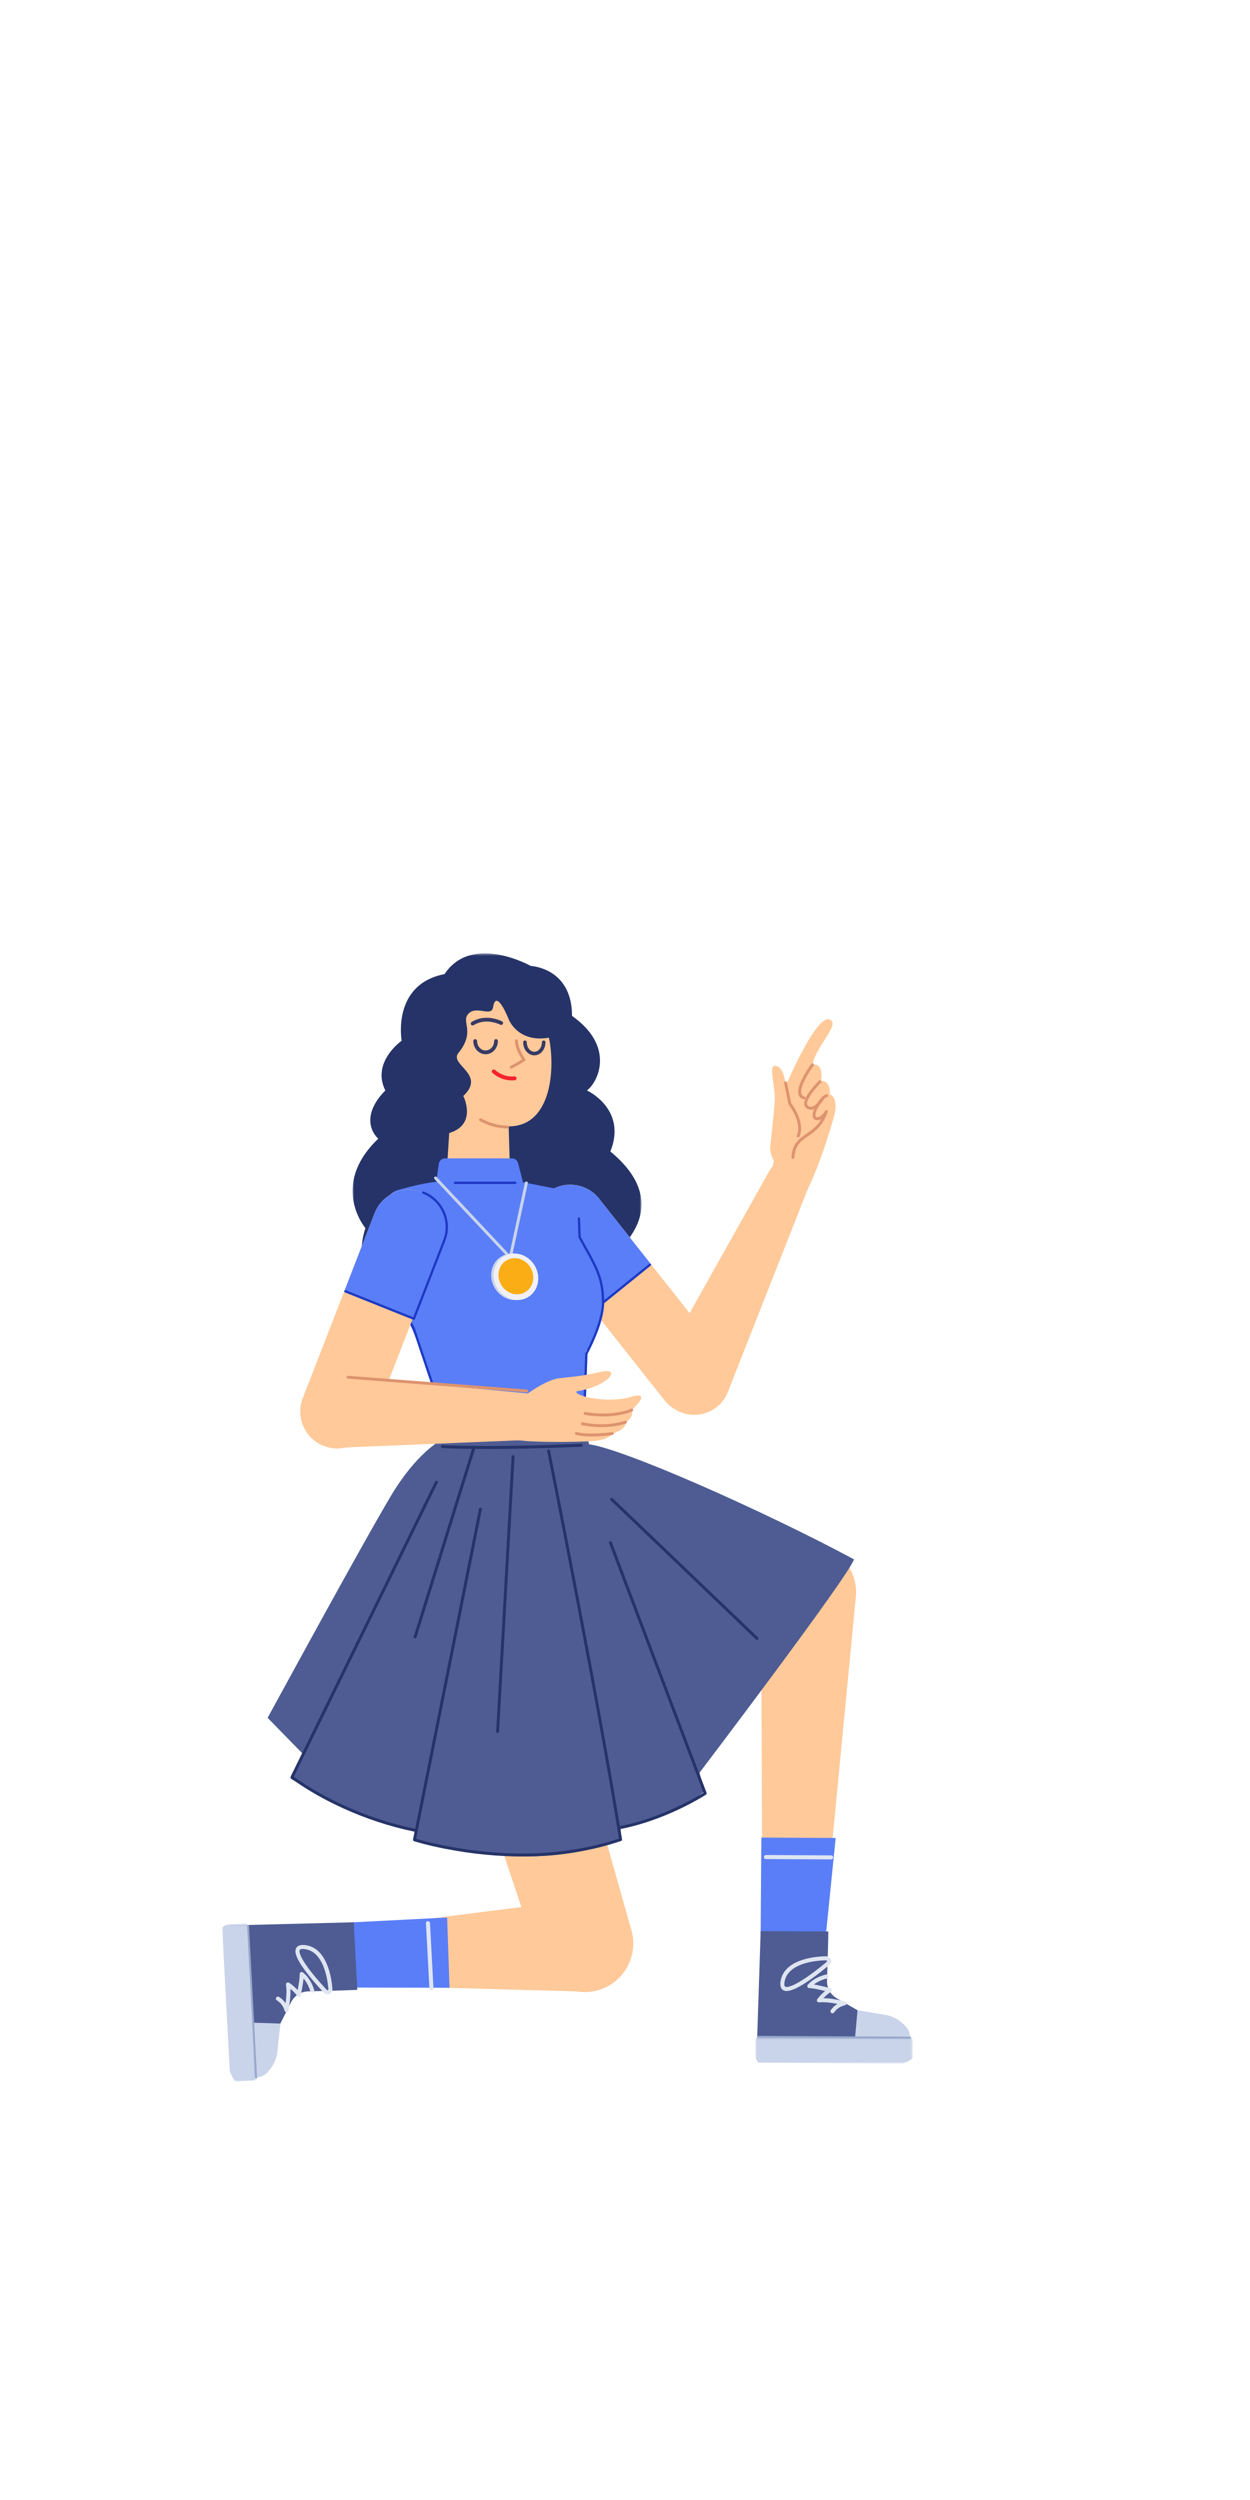 <?xml version="1.0" encoding="UTF-8"?>
<svg width="512px" height="1024px" viewBox="0 0 512 1024" version="1.1" xmlns="http://www.w3.org/2000/svg" xmlns:xlink="http://www.w3.org/1999/xlink">
    <!-- Generator: Sketch 61.2 (89653) - https://sketch.com -->
    <title>2.人物组件/7.设计师/跪姿/介绍</title>
    <desc>Created with Sketch.</desc>
    <defs>
        <polygon id="path-1" points="0.909 1.47 119.256 1.47 119.256 158.757 0.909 158.757"></polygon>
        <polygon id="path-3" points="0.933 1.259 65.367 1.259 65.367 12.209 0.933 12.209"></polygon>
        <polygon id="path-5" points="0 1.319 13.897 1.319 13.897 66 0 66"></polygon>
    </defs>
    <g id="2.人物组件/7.设计师/跪姿/介绍" stroke="none" stroke-width="1" fill="none" fill-rule="evenodd">
        <g id="分组" transform="translate(143.5, 389.03)">
            <mask id="mask-2" fill="white">
                <use xlink:href="#path-1"></use>
            </mask>
            <g id="Clip-2"></g>
            <path d="M104.766,127.121 C104.766,127.121 136.172,107.055 106.51,82.629 C113.49,65.181 96.915,57.621 96.915,57.621 C101.567,54.131 108.546,39.591 90.807,27.087 C90.807,7.313 73.936,6.635 73.936,6.635 C73.936,6.635 49.769,-6.958 38.592,9.959 C16.842,14.187 21.017,37.265 21.017,37.265 C21.017,37.265 8.512,45.989 14.328,57.621 C7.35,64.599 6.186,72.161 11.421,77.394 C-8.645,96.587 6.186,114.035 6.186,114.035 C6.186,114.035 -5.032,143.43 32.916,143.43 C39.023,166.112 77.407,161.75 78.281,142.557 C100.962,153.899 104.766,127.121 104.766,127.121" id="Fill-1" fill="#253368" mask="url(#mask-2)"></path>
        </g>
        <path d="M224.82,425.033 C212.277,427.235 208.462,417.743 208.462,417.743 C208.462,417.743 203.289,404.375 201.963,412.582 C201.258,416.943 194.514,411.156 191.413,415.805 C189.327,418.935 194.544,422.967 187.764,431.31 C183.837,436.144 199.33,440 189.771,448.909 C189.771,448.909 195.673,460.551 184,464.098 L183.18,477.043 C182.71,484.445 188.595,490.704 196.012,490.693 C203.244,490.682 209.038,484.703 208.825,477.474 L208.35,461.37 C226.474,461.37 227.359,436.459 224.82,425.033" id="Fill-3" fill="#FFC999"></path>
        <path d="M201.695,438.294 C202.009,437.979 202.519,437.979 202.833,438.294 L202.929,438.384 C203.011,438.458 203.13,438.558 203.283,438.68 C203.676,438.99 204.138,439.302 204.663,439.595 C206.443,440.584 208.475,441.097 210.711,440.88 C211.153,440.837 211.547,441.161 211.589,441.603 C211.632,442.046 211.308,442.439 210.866,442.482 C208.279,442.733 205.929,442.14 203.881,441.001 C202.842,440.423 202.103,439.84 201.695,439.432 C201.381,439.117 201.381,438.608 201.695,438.294 Z" id="Stroke-5" fill="#F5222D" fill-rule="nonzero"></path>
        <path d="M211.588,425.768 C211.881,425.788 212.109,426.02 212.135,426.303 L212.136,426.408 C212.121,426.838 212.205,427.556 212.487,428.53 C212.94,430.096 213.786,431.855 215.124,433.773 C215.318,434.05 215.24,434.433 214.954,434.613 C213.527,435.508 212.3,436.234 211.268,436.808 L210.53,437.21 L209.807,437.582 C209.733,437.618 209.678,437.644 209.643,437.661 C209.346,437.798 208.995,437.668 208.858,437.371 C208.721,437.075 208.85,436.723 209.147,436.586 L209.446,436.439 L209.786,436.264 C209.969,436.168 210.173,436.059 210.397,435.937 L211.004,435.599 C211.636,435.243 212.337,434.831 213.111,434.361 L213.804,433.934 L213.616,433.649 C212.594,432.062 211.889,430.573 211.453,429.199 L211.35,428.858 C211.059,427.853 210.952,427.061 210.951,426.51 L210.956,426.316 C210.979,425.99 211.262,425.745 211.588,425.768 Z" id="Stroke-7" fill="#DD936F" fill-rule="nonzero"></path>
        <path d="M196.275,458.368 C196.431,458.081 196.79,457.975 197.077,458.131 C200.591,460.043 204.234,461.004 207.892,461.054 C208.219,461.059 208.48,461.327 208.476,461.654 C208.471,461.981 208.203,462.242 207.876,462.238 C204.025,462.185 200.193,461.174 196.511,459.17 C196.224,459.014 196.118,458.655 196.275,458.368 Z" id="Stroke-9" fill="#DD936F" fill-rule="nonzero"></path>
        <path d="M203.167,425.635 C203.595,425.635 203.941,425.982 203.941,426.409 C203.941,429.383 201.702,431.82 198.906,431.82 C196.108,431.82 193.869,429.384 193.869,426.409 C193.869,425.982 194.215,425.635 194.643,425.635 C195.07,425.635 195.417,425.982 195.417,426.409 C195.417,428.556 196.994,430.272 198.906,430.272 C200.816,430.272 202.393,428.556 202.393,426.409 C202.393,425.982 202.74,425.635 203.167,425.635 Z" id="Stroke-11" fill="#373A65" fill-rule="nonzero"></path>
        <path d="M222.699,426.167 C223.104,426.167 223.433,426.496 223.433,426.901 C223.433,429.84 221.421,432.272 218.863,432.272 C216.305,432.272 214.293,429.84 214.293,426.901 C214.293,426.496 214.622,426.167 215.028,426.167 C215.433,426.167 215.762,426.496 215.762,426.901 C215.762,429.084 217.184,430.804 218.863,430.804 C220.542,430.804 221.964,429.084 221.964,426.901 C221.964,426.496 222.293,426.167 222.699,426.167 Z" id="Stroke-13" fill="#373A65" fill-rule="nonzero"></path>
        <path d="M194.761,417.78 C197.716,416.533 200.845,416.658 203.802,417.609 C204.653,417.882 205.288,418.158 205.652,418.35 C206.03,418.55 206.174,419.018 205.975,419.396 C205.775,419.774 205.307,419.919 204.929,419.719 L204.816,419.663 C204.768,419.639 204.707,419.611 204.636,419.58 L204.522,419.529 C204.173,419.377 203.773,419.225 203.329,419.082 C200.693,418.235 197.926,418.125 195.363,419.206 C194.894,419.404 194.438,419.64 193.995,419.917 C193.632,420.144 193.155,420.034 192.928,419.671 C192.701,419.309 192.812,418.831 193.174,418.605 C193.688,418.284 194.217,418.009 194.761,417.78 Z" id="Stroke-15" fill="#373A65" fill-rule="nonzero"></path>
        <path d="M191.366,639.997 L191.366,639.997 C203.818,636.156 216.991,643.318 220.535,655.858 L258.643,790.675 C261.578,801.058 255.689,811.887 245.38,815.068 L245.378,815.068 C235.069,818.248 224.102,812.62 220.678,802.387 L176.204,669.535 C172.067,657.178 178.915,643.84 191.366,639.997" id="Fill-17" fill="#FFC999"></path>
        <path d="M154.462,788.617 L155.75,813.441 L238.946,815.755 C250.004,815.607 258.746,806.59 258.191,795.909 L258.191,795.907 C257.638,785.226 248.008,777.163 236.995,778.161 L154.462,788.617 Z" id="Fill-19" fill="#FFC999"></path>
        <path d="M185.902,619.399 L185.902,619.399 C188.974,606.734 201.012,598.874 212.557,601.994 L336.688,635.531 C346.249,638.114 351.85,648.548 349.308,659.033 C346.764,669.521 337.005,676.228 327.324,674.143 L201.621,647.081 C189.93,644.563 182.83,632.062 185.902,619.399" id="Fill-21" fill="#FFC999"></path>
        <path d="M312.274,784.065 L337.949,785.139 L350.591,653.74 C351.493,642.718 343.045,633.159 331.996,632.697 C320.945,632.235 311.729,641.055 311.707,652.114 L312.274,784.065 Z" id="Fill-23" fill="#FFC999"></path>
        <polygon id="Fill-25" fill="#597EF7" points="338.267 792.695 311.558 792.56 311.85 752.679 342.293 752.832"></polygon>
        <path d="M313.724,759.817 L340.443,759.958 C340.901,759.96 341.269,760.333 341.267,760.79 C341.265,761.212 340.947,761.559 340.539,761.608 L340.435,761.613 L313.715,761.472 C313.258,761.47 312.889,761.097 312.892,760.64 C312.894,760.218 313.211,759.871 313.62,759.822 L313.724,759.817 Z" id="Stroke-27" fill="#DFE5F1" fill-rule="nonzero"></path>
        <path d="M339.287,791.137 L311.572,790.99 L309.902,841.751 L372.352,842.081 L372.545,834.289 C372.607,831.424 370.607,828.926 367.798,828.361 L351.245,823.399 L342.754,818.504 C340.195,817.03 338.657,814.279 338.75,811.327 C338.951,804.983 339.278,794.227 339.287,791.137" id="Fill-29" fill="#4E5C93"></path>
        <g id="分组" transform="translate(308.5, 833.03)">
            <mask id="mask-4" fill="white">
                <use xlink:href="#path-3"></use>
            </mask>
            <g id="Clip-32"></g>
            <path d="M2.138,11.879 L61.256,12.209 C64.847,10.712 65.327,10.237 65.33,9.646 L65.367,2.663 C65.37,2.074 64.895,1.594 64.304,1.589 L2.045,1.259 C1.454,1.256 0.972,1.733 0.969,2.323 L0.933,9.305 C0.929,9.895 1.293,10.955 2.138,11.879" id="Fill-31" fill="#C9D4EA" mask="url(#mask-4)"></path>
        </g>
        <path d="M372.804,834.619 L372.804,834.619 C372.828,830.218 367.406,826.099 363.066,825.373 L351.245,823.375 L350.255,834.346 L372.804,834.619 Z" id="Fill-33" fill="#C9D4EA"></path>
        <path d="M310.546,833.895 L372.806,834.225 C373.024,834.226 373.2,834.404 373.199,834.621 C373.198,834.812 373.062,834.97 372.882,835.006 L372.802,835.014 L310.542,834.684 C310.324,834.683 310.148,834.505 310.149,834.287 C310.15,834.097 310.286,833.938 310.466,833.902 L310.546,833.895 Z" id="Stroke-35" fill="#96A7CA" fill-rule="nonzero"></path>
        <path d="M338.335,808.772 C338.783,808.681 339.221,808.969 339.313,809.417 C339.397,809.831 339.158,810.236 338.768,810.368 L338.332,810.476 L337.882,810.602 C337.725,810.649 337.56,810.702 337.388,810.759 C336.408,811.089 335.429,811.522 334.521,812.068 C334.166,812.281 333.83,812.507 333.514,812.745 L333.377,812.853 L333.572,812.884 C333.88,812.933 334.206,812.99 334.548,813.055 L335.254,813.195 C335.752,813.298 336.272,813.413 336.808,813.539 C337.334,813.663 337.858,813.792 338.37,813.923 L339.379,814.189 L340.097,814.387 C340.795,814.586 340.917,815.525 340.292,815.895 L340.082,816.03 L340,816.085 C339.751,816.254 339.471,816.458 339.168,816.698 C338.547,817.19 337.925,817.754 337.324,818.389 L337.264,818.452 L337.453,818.455 C337.758,818.462 338.071,818.476 338.393,818.496 L338.882,818.53 C340.224,818.636 341.651,818.84 343.102,819.112 C343.717,819.227 344.305,819.349 344.855,819.472 L345.835,819.703 C345.95,819.732 346.043,819.755 346.111,819.774 C346.981,820.004 346.911,821.261 346.021,821.393 C345.871,821.415 345.573,821.485 345.177,821.623 C344.508,821.856 343.837,822.197 343.214,822.663 C342.623,823.104 342.105,823.638 341.677,824.274 C341.421,824.653 340.906,824.753 340.527,824.498 C340.148,824.242 340.048,823.728 340.303,823.348 C340.839,822.554 341.487,821.886 342.222,821.336 C342.398,821.205 342.574,821.083 342.749,820.97 L343.043,820.787 L342.797,820.74 C341.632,820.521 340.487,820.349 339.398,820.239 L338.752,820.181 C337.526,820.084 336.432,820.079 335.507,820.176 C334.786,820.253 334.322,819.43 334.761,818.853 C334.95,818.602 335.146,818.358 335.346,818.119 C336.124,817.193 336.95,816.384 337.783,815.69 L337.977,815.532 L337.199,815.336 L336.43,815.151 C335.908,815.029 335.402,814.916 334.919,814.817 C333.443,814.512 332.254,814.34 331.486,814.335 C330.781,814.332 330.403,813.505 330.861,812.969 C331.628,812.073 332.578,811.303 333.668,810.648 C334.688,810.036 335.774,809.555 336.86,809.19 L337.275,809.056 C337.732,808.913 338.097,808.821 338.335,808.772 Z" id="Stroke-37" fill="#DFE5F1" fill-rule="nonzero"></path>
        <path d="M338.558,801.298 L338.217,801.297 C338.057,801.299 337.873,801.302 337.668,801.308 L337.455,801.314 C336.797,801.337 336.083,801.382 335.328,801.453 C333.247,801.65 331.179,802.015 329.238,802.593 C323.991,804.154 320.497,806.995 319.731,811.445 C319.231,814.354 320.486,815.829 322.934,815.462 C324.641,815.206 326.968,814.074 329.815,812.252 C330.657,811.712 331.533,811.119 332.434,810.481 C333.958,809.403 335.481,808.249 336.933,807.096 L337.798,806.402 L338.827,805.553 C338.954,805.476 339.242,805.256 339.534,804.969 C340.058,804.455 340.399,803.92 340.441,803.309 C340.501,802.429 339.91,801.749 338.828,801.35 C338.742,801.318 338.65,801.3 338.558,801.298 Z M338.384,802.952 L338.469,802.988 C338.74,803.103 338.791,803.167 338.789,803.196 C338.782,803.301 338.634,803.532 338.375,803.787 C338.171,803.987 337.962,804.147 337.837,804.229 L336.754,805.116 C336.488,805.332 336.203,805.56 335.903,805.799 C334.473,806.935 332.974,808.071 331.478,809.13 C330.596,809.753 329.741,810.332 328.922,810.857 C326.261,812.56 324.097,813.613 322.688,813.825 C321.418,814.015 321.045,813.577 321.363,811.726 C322.001,808.022 325.003,805.581 329.711,804.18 C331.537,803.636 333.502,803.289 335.484,803.102 C336.502,803.006 337.378,802.964 338.047,802.955 L338.384,802.952 Z" id="Stroke-39" fill="#DFE5F1" fill-rule="nonzero"></path>
        <path d="M316.255,479.574 L321.619,445.284 C321.619,445.284 333.724,416.522 339.474,417.503 C344.899,419.136 334.185,428.246 332.794,436.127 C337.657,435.182 336.313,442.748 336.313,442.748 C336.313,442.748 340.201,442.133 339.873,448.205 C343.756,449.912 341.679,457.086 341.679,457.086 C341.679,457.086 336.571,475.941 329.953,488.907 C329.953,488.907 317.815,500.868 316.255,479.574" id="Fill-41" fill="#FFC999"></path>
        <path d="M315.425,470.073 C315.425,470.073 317.004,456.579 317.349,450.66 C317.694,444.741 313.98,434.577 318.54,436.838 C321.606,438.357 321.866,444.639 322.32,449.241 C322.773,453.842 331.503,463.821 326.892,472.019 C323.777,477.558 316.416,480.893 315.425,470.073" id="Fill-43" fill="#FFC999"></path>
        <path d="M333.148,435.652 C333.41,435.847 333.465,436.218 333.269,436.48 L333.051,436.782 L332.621,437.395 C332.57,437.469 332.518,437.545 332.465,437.623 C331.858,438.516 331.25,439.471 330.684,440.448 C330.122,441.417 329.632,442.356 329.234,443.242 C327.728,446.596 327.742,448.646 329.495,449.14 C329.809,449.229 329.992,449.555 329.904,449.87 C329.815,450.185 329.488,450.368 329.174,450.279 C326.404,449.499 326.385,446.698 328.154,442.757 C328.57,441.831 329.079,440.857 329.661,439.854 C330.242,438.851 330.864,437.873 331.486,436.958 L331.948,436.291 L332.32,435.774 C332.515,435.512 332.886,435.457 333.148,435.652 Z" id="Stroke-45" fill="#DD936F" fill-rule="nonzero"></path>
        <path d="M336.299,442.61 C336.528,442.844 336.524,443.219 336.29,443.447 L336.046,443.692 L335.733,444.015 C335.624,444.129 335.509,444.25 335.39,444.377 C334.712,445.103 334.033,445.878 333.401,446.669 C332.791,447.433 332.257,448.172 331.82,448.869 C330.373,451.181 330.197,452.639 331.371,453.177 C331.535,453.252 331.701,453.3 331.87,453.321 C332.843,453.446 334.008,452.717 335.195,451.384 C335.596,450.933 335.969,450.449 336.302,449.964 L336.482,449.697 C336.588,449.536 336.666,449.41 336.714,449.328 C336.879,449.046 337.242,448.952 337.524,449.117 C337.806,449.282 337.9,449.645 337.735,449.927 L337.626,450.105 C337.539,450.245 337.422,450.425 337.277,450.634 C336.918,451.157 336.516,451.68 336.079,452.171 C334.655,453.771 333.195,454.685 331.719,454.495 C331.431,454.458 331.15,454.378 330.878,454.253 C328.77,453.287 329.035,451.087 330.817,448.241 C331.28,447.502 331.84,446.728 332.477,445.931 C333.129,445.113 333.828,444.316 334.526,443.569 L334.879,443.196 L335.462,442.601 C335.696,442.373 336.07,442.377 336.299,442.61 Z" id="Stroke-47" fill="#DD936F" fill-rule="nonzero"></path>
        <path d="M338.455,448.227 C338.77,448.138 339.097,448.32 339.186,448.635 C339.275,448.949 339.093,449.276 338.778,449.366 C338.008,449.585 337.091,450.415 336.06,451.976 C333.895,455.252 333.603,457.226 334.407,457.574 C335.239,457.935 336.981,456.871 337.961,455.033 C338.307,454.384 339.291,454.822 339.04,455.513 C337.661,459.309 335.794,461.754 333.086,463.863 C332.753,464.123 332.41,464.376 332.017,464.655 L330.398,465.778 C326.965,468.168 325.685,469.983 325.363,474.132 C325.338,474.458 325.053,474.702 324.728,474.676 C324.402,474.651 324.158,474.367 324.183,474.041 C324.527,469.609 325.945,467.495 329.434,465.009 L331.035,463.9 C331.545,463.543 331.961,463.24 332.358,462.93 C333.984,461.664 335.278,460.28 336.339,458.51 L336.453,458.312 L336.31,458.392 C335.532,458.801 334.744,458.938 334.087,458.718 L333.937,458.66 C332.144,457.884 332.548,455.144 335.072,451.323 C336.245,449.548 337.361,448.538 338.455,448.227 Z" id="Stroke-49" fill="#DD936F" fill-rule="nonzero"></path>
        <path d="M321.632,442.91 C321.92,442.85 322.202,443.011 322.304,443.277 L322.331,443.37 L324.087,451.888 L324.181,452.013 C324.322,452.203 324.478,452.422 324.647,452.668 C325.126,453.37 325.604,454.151 326.051,454.994 C327.349,457.44 328.126,459.896 328.114,462.221 C328.107,463.384 327.899,464.485 327.469,465.509 C327.342,465.81 326.995,465.952 326.694,465.825 C326.393,465.699 326.251,465.352 326.378,465.051 C326.745,464.176 326.925,463.228 326.93,462.214 C326.941,460.118 326.22,457.837 325.006,455.548 C324.58,454.747 324.125,454.003 323.669,453.335 L323.312,452.828 C323.211,452.69 323.13,452.583 323.072,452.51 C323.033,452.462 323.003,452.407 322.981,452.35 L322.955,452.261 L321.172,443.609 C321.106,443.289 321.312,442.976 321.632,442.91 Z" id="Stroke-51" fill="#DD936F" fill-rule="nonzero"></path>
        <path d="M326.68,476.021 L326.68,476.021 C322.523,473.931 317.458,475.479 315.181,479.537 L271.229,557.861 C267.427,565.193 270.35,574.217 277.727,577.926 C285.17,581.669 294.235,578.544 297.79,571.01 L330.868,486.984 C332.516,482.796 330.7,478.043 326.68,476.021" id="Fill-53" fill="#FFC999"></path>
        <path d="M293.32,575.966 L293.32,575.966 C299.865,570.796 300.978,561.298 295.807,554.753 L245.416,490.978 C240.246,484.433 230.749,483.32 224.205,488.491 C217.66,493.661 216.546,503.159 221.718,509.704 L272.107,573.479 C277.279,580.024 286.776,581.137 293.32,575.966" id="Fill-55" fill="#FFC999"></path>
        <path d="M243.078,536.738 L221.717,509.704 C216.567,503.186 217.686,493.64 224.204,488.491 C230.721,483.341 240.267,484.46 245.417,490.978 L266.576,517.756 L243.078,536.738 Z" id="Fill-57" fill="#597EF7"></path>
        <path d="M223.565,488.386 C223.772,488.223 224.072,488.258 224.235,488.465 C224.399,488.672 224.363,488.972 224.157,489.135 C217.939,494.049 216.796,503.1 221.537,509.402 L221.75,509.678 L242.81,536.335 L265.933,517.656 C266.115,517.509 266.373,517.518 266.544,517.666 L266.604,517.727 C266.751,517.91 266.742,518.167 266.595,518.338 L266.533,518.398 L243.035,537.381 C242.852,537.529 242.592,537.519 242.421,537.368 L242.361,537.305 L221.001,510.269 C215.689,503.545 216.842,493.699 223.565,488.386 Z" id="Stroke-59" fill="#1D39C4" fill-rule="nonzero"></path>
        <path d="M240.071,591.403 C253.653,592.467 313.662,619.287 349.784,638.707 C348.162,644.889 286.542,726.075 286.542,726.075 C286.542,726.075 287.601,730.996 288.255,733.953 C276.665,743.485 254.249,748.663 254.249,748.663 L254.199,752.892 C218.36,769.393 170.367,753.579 170.367,753.579 C170.367,753.579 169.472,752.661 170.114,749.346 C153.842,749.157 118.998,728.512 118.998,728.512 L123.951,718.297 L109.62,703.63 C109.62,703.63 148.32,632.436 160.232,612.523 C170.69,595.042 180.498,590.008 180.498,590.008 C180.498,590.008 215.972,589.515 240.071,591.403" id="Fill-61" fill="#4E5C93"></path>
        <path d="M178.214,606.819 C178.361,606.52 178.722,606.396 179.022,606.542 C179.291,606.674 179.419,606.98 179.335,607.259 L179.299,607.35 L120.371,727.732 L120.923,728.138 L121.384,728.468 C122.548,729.294 123.92,730.216 125.491,731.209 C129.985,734.049 135.171,736.889 140.979,739.541 C150.01,743.664 159.699,746.94 169.931,749.053 C170.257,749.121 170.468,749.44 170.4,749.767 C170.333,750.093 170.013,750.303 169.687,750.236 C159.362,748.103 149.587,744.798 140.478,740.64 C134.618,737.964 129.384,735.097 124.846,732.23 C123.433,731.336 122.177,730.5 121.086,729.736 L120.685,729.453 C120.353,729.217 120.057,729.003 119.797,728.811 L119.238,728.39 C119.041,728.236 118.962,727.98 119.03,727.747 L119.068,727.649 L178.214,606.819 Z" id="Stroke-63" fill="#253368" fill-rule="nonzero"></path>
        <path d="M249.811,631.285 C250.092,631.178 250.402,631.295 250.547,631.547 L250.589,631.636 L289.417,734.35 C289.517,734.614 289.42,734.913 289.183,735.068 L288.906,735.246 L288.33,735.606 L288.108,735.741 C287.238,736.273 286.227,736.864 285.086,737.5 C281.828,739.318 278.18,741.134 274.227,742.83 C267.777,745.596 261.155,747.764 254.521,749.105 C254.194,749.171 253.876,748.96 253.81,748.633 C253.744,748.306 253.955,747.988 254.282,747.921 C260.829,746.598 267.373,744.456 273.751,741.72 C277.664,740.042 281.275,738.244 284.498,736.446 C285.464,735.907 286.335,735.401 287.104,734.938 L287.899,734.452 L288.114,734.317 L249.46,632.063 C249.354,631.782 249.471,631.472 249.722,631.327 L249.811,631.285 Z" id="Stroke-65" fill="#253368" fill-rule="nonzero"></path>
        <path d="M224.584,593.698 C224.911,593.632 225.229,593.845 225.294,594.172 L228.052,608.108 C228.868,612.253 229.734,616.676 230.642,621.336 L232.361,630.175 C235.508,646.412 238.632,662.79 241.602,678.71 L242.409,683.04 C242.837,685.348 243.261,687.634 243.678,689.897 L244.981,696.989 C248.997,718.944 252.325,738.016 254.788,753.4 C254.835,753.69 254.665,753.972 254.386,754.067 C252.629,754.664 250.85,755.218 249.05,755.727 C227.345,761.873 204.192,761.526 182.327,757.252 C179.124,756.626 176.21,755.959 173.625,755.288 L172.986,755.12 C172.3,754.938 171.674,754.766 171.109,754.604 L170.124,754.315 C169.871,754.239 169.688,754.182 169.578,754.146 C169.318,754.063 169.151,753.818 169.159,753.554 L169.171,753.454 L196.193,618.017 C196.259,617.69 196.577,617.478 196.904,617.543 C197.198,617.602 197.399,617.865 197.389,618.156 L197.378,618.253 L170.461,753.155 L170.804,753.258 C171.412,753.438 172.111,753.635 172.896,753.846 L173.295,753.953 C176.011,754.674 179.116,755.394 182.558,756.067 C204.253,760.307 227.226,760.652 248.721,754.565 C250.056,754.187 251.379,753.785 252.69,753.359 L253.514,753.084 L252.835,748.888 C250.571,735.041 247.681,718.524 244.276,699.851 L243.318,694.611 C242.772,691.636 242.215,688.618 241.648,685.56 L241.221,683.26 C238.013,665.993 234.608,648.115 231.175,630.404 L227.091,609.478 L224.11,594.408 C224.045,594.081 224.257,593.763 224.584,593.698 Z" id="Stroke-67" fill="#253368" fill-rule="nonzero"></path>
        <path d="M210.197,596.012 C210.496,596.03 210.732,596.263 210.763,596.552 L210.765,596.65 L204.414,709.29 C204.396,709.622 204.11,709.877 203.778,709.859 C203.478,709.841 203.242,709.609 203.211,709.32 L203.209,709.222 L209.56,596.582 C209.579,596.249 209.864,595.994 210.197,596.012 Z" id="Stroke-69" fill="#253368" fill-rule="nonzero"></path>
        <path d="M193.301,593.529 C193.4,593.211 193.738,593.033 194.057,593.132 C194.343,593.221 194.516,593.504 194.476,593.792 L194.454,593.887 L170.609,670.657 C170.51,670.976 170.172,671.154 169.853,671.055 C169.567,670.966 169.394,670.683 169.434,670.395 L169.456,670.299 L193.301,593.529 Z" id="Stroke-71" fill="#253368" fill-rule="nonzero"></path>
        <path d="M177.904,591.401 L178.927,583.639 C178.927,583.639 209.581,583.822 239.645,582.316 C240.404,585.761 241.277,591.964 241.277,591.964 C238.75,589.888 211.441,595.951 177.904,591.401" id="Fill-73" fill="#4E5C93"></path>
        <path d="M238.05,591.36 C238.383,591.344 238.666,591.602 238.681,591.935 C238.697,592.268 238.439,592.551 238.106,592.566 L234.987,592.706 C222.023,593.265 209.5,593.506 198.347,593.483 L195.048,593.468 C191.613,593.444 188.534,593.394 186.036,593.325 L184.105,593.264 C183.572,593.245 183.098,593.225 182.691,593.205 L182.034,593.169 C181.689,593.148 181.431,593.127 181.264,593.107 C181.156,593.094 181.079,593.081 181.009,593.06 L180.962,593.055 C180.906,593.041 180.856,592.988 180.61,592.725 L180.701,592.23 C180.769,591.907 180.812,591.903 180.973,591.887 C181.099,591.844 181.23,591.845 181.348,591.881 L181.419,591.909 L181.814,591.944 L182.522,591.987 C183.194,592.022 184.092,592.058 185.164,592.092 L187.53,592.155 C190.229,592.216 193.468,592.258 197.02,592.272 L199.693,592.277 C211.386,592.278 224.52,591.993 238.05,591.36 Z" id="Stroke-75" fill="#253368" fill-rule="nonzero"></path>
        <path d="M237.409,505.462 C240.523,512.245 246.288,523.921 247.005,531.634 C248.169,544.138 240.027,553.444 240.027,553.444 C240.027,553.444 239.944,549.766 239.154,582.165 C201.859,588.708 178.081,581.751 178.081,581.751 L178.809,573.163 L172.753,552.862 C172.753,552.862 169.072,545.302 161.511,528.435 C156.255,516.711 156.621,502.173 157.332,494.401 C157.636,491.071 159.958,488.272 163.177,487.368 C174.423,484.204 178.681,484.105 178.681,484.105 L179.74,476.686 C179.922,475.416 181.009,474.472 182.293,474.472 L209.707,474.472 C210.885,474.472 211.914,475.27 212.206,476.41 L214.215,484.245 L231.181,487.572 C233.844,488.094 235.854,490.296 236.13,492.996 L237.409,505.462 Z" id="Fill-77" fill="#597EF7"></path>
        <path d="M211.043,484.016 C211.307,484.016 211.52,484.23 211.52,484.493 C211.52,484.727 211.352,484.922 211.129,484.963 L211.043,484.97 L186.359,484.97 C186.096,484.97 185.882,484.757 185.882,484.493 C185.882,484.259 186.051,484.064 186.274,484.024 L186.359,484.016 L211.043,484.016 Z" id="Stroke-79" fill="#1D39C4" fill-rule="nonzero"></path>
        <path d="M177.97,482.064 C178.186,481.861 178.512,481.848 178.742,482.018 L178.824,482.091 L208.648,513.87 L215.01,484.399 C215.073,484.105 215.34,483.908 215.63,483.923 L215.727,483.936 C216.021,483.999 216.218,484.266 216.203,484.556 L216.19,484.653 L209.586,515.25 C209.49,515.694 208.965,515.868 208.625,515.6 L208.555,515.536 L177.943,482.917 C177.715,482.674 177.727,482.292 177.97,482.064 Z" id="Stroke-81" fill="#C9D4EA" fill-rule="nonzero"></path>
        <path d="M218.048,518.414 C220.785,523.031 219.551,528.819 215.292,531.345 C211.034,533.871 205.361,532.175 202.625,527.559 C199.887,522.942 201.12,517.152 205.38,514.628 C209.639,512.102 215.31,513.797 218.048,518.414" id="Fill-83" fill="#C9D4EA"></path>
        <path d="M219.031,518.391 C221.769,523.008 220.534,528.797 216.276,531.323 C212.017,533.849 206.344,532.152 203.607,527.537 C200.871,522.92 202.104,517.13 206.362,514.605 C210.622,512.079 216.294,513.774 219.031,518.391" id="Fill-85" fill="#F0F0F5"></path>
        <path d="M217.293,519.195 C219.418,522.78 218.461,527.276 215.154,529.236 C211.848,531.197 207.444,529.881 205.318,526.296 C203.193,522.711 204.15,518.216 207.457,516.255 C210.763,514.295 215.167,515.61 217.293,519.195" id="Fill-87" fill="#FAAD14"></path>
        <path d="M157.346,493.924 C157.609,493.932 157.816,494.152 157.809,494.415 L157.769,496.244 L157.763,496.593 C157.7,500.239 157.694,504.092 157.779,507.697 L157.808,508.777 C157.923,512.668 158.147,515.796 158.499,517.903 C158.885,520.224 160.338,524.119 162.592,529.131 L162.812,529.62 C163.228,530.538 163.667,531.483 164.124,532.451 C165.132,534.585 166.198,536.754 167.276,538.886 L168.085,540.476 C168.479,541.244 168.85,541.959 169.19,542.61 L169.916,544 L179.696,573.162 L179.719,573.36 L178.89,581.808 L179.598,581.946 C179.805,581.985 180.024,582.026 180.256,582.068 L180.613,582.132 C182.363,582.441 184.391,582.751 186.673,583.04 C202.241,585.012 219.862,585.023 238.013,581.787 L238.762,581.65 L238.851,578.441 L239.229,567.368 L239.699,554.447 L239.758,554.234 L240.047,553.695 L240.491,552.834 C240.596,552.628 240.704,552.412 240.815,552.187 C241.611,550.579 242.407,548.835 243.149,547.018 C244.204,544.435 245.062,541.921 245.653,539.56 C246.224,537.277 246.528,535.2 246.528,533.379 C246.528,528.821 245.924,525.322 244.567,521.714 C243.888,519.906 243.015,518.041 241.758,515.659 L241.296,514.794 L236.992,507.002 L236.933,506.79 L236.642,499.083 C236.632,498.82 236.838,498.598 237.101,498.588 C237.335,498.579 237.536,498.741 237.584,498.962 L237.595,499.047 L237.882,506.641 L241.627,513.408 L242.343,514.726 C243.758,517.376 244.718,519.405 245.46,521.378 C246.858,525.097 247.482,528.709 247.482,533.379 C247.482,535.287 247.167,537.438 246.578,539.792 C245.976,542.201 245.103,544.757 244.032,547.379 C243.28,549.219 242.476,550.983 241.67,552.61 L241.342,553.266 C241.183,553.579 241.032,553.871 240.891,554.139 L240.648,554.594 L239.856,576.863 C239.77,579.503 239.72,581.251 239.713,581.917 L239.712,582.049 C239.712,582.279 239.548,582.476 239.322,582.518 C220.664,585.98 202.537,586.011 186.553,583.986 L185.205,583.809 C183.669,583.6 182.259,583.383 180.985,583.165 L179.743,582.944 C179.521,582.903 179.312,582.863 179.116,582.825 L178.27,582.653 C178.064,582.608 177.916,582.434 177.898,582.23 L177.898,582.141 L178.759,573.367 L169.044,544.377 L168.546,543.436 C168.151,542.684 167.71,541.836 167.236,540.911 C165.881,538.268 164.527,535.536 163.262,532.859 L162.587,531.418 C162.367,530.943 162.152,530.475 161.943,530.014 L161.501,529.03 C159.34,524.181 157.949,520.408 157.558,518.06 C157.165,515.706 156.931,512.155 156.826,507.72 C156.74,504.099 156.746,500.234 156.809,496.576 L156.855,494.388 C156.863,494.125 157.082,493.917 157.346,493.924 Z" id="Stroke-89" fill="#1D39C4" fill-rule="nonzero"></path>
        <path d="M132.612,592.262 L132.612,592.262 C124.838,589.244 120.981,580.493 124.001,572.718 L153.417,496.947 C156.437,489.173 165.186,485.316 172.962,488.336 C180.737,491.354 184.593,500.105 181.575,507.879 L152.157,583.65 C149.138,591.425 140.388,595.281 132.612,592.262" id="Fill-91" fill="#FFC999"></path>
        <path d="M169.104,540 L181.575,507.879 C184.581,500.136 180.705,491.341 172.962,488.335 C165.219,485.329 156.424,489.204 153.417,496.947 L141.066,528.763 L169.104,540 Z" id="Fill-93" fill="#597EF7"></path>
        <path d="M172.924,488.32 C173.019,488.074 173.295,487.952 173.541,488.048 C181.429,491.111 185.425,499.993 182.54,507.906 L182.426,508.21 L169.955,540.33 C169.87,540.55 169.639,540.67 169.416,540.625 L169.333,540.6 L141.295,529.363 C141.05,529.265 140.932,528.988 141.03,528.743 C141.117,528.526 141.346,528.408 141.567,528.453 L141.65,528.478 L169.239,539.535 L181.537,507.865 C184.408,500.469 180.794,492.079 173.497,489.058 L173.196,488.937 C172.95,488.842 172.828,488.565 172.924,488.32 Z" id="Stroke-95" fill="#1D39C4" fill-rule="nonzero"></path>
        <path d="M236.506,580.648 L236.506,580.648 C236.487,585.301 232.812,589.115 228.163,589.307 L138.426,593.014 C130.168,593.083 123.447,586.388 123.481,578.131 C123.517,569.8 130.408,563.134 138.736,563.377 L228.63,571.948 C233.11,572.375 236.526,576.148 236.506,580.648" id="Fill-97" fill="#FFC999"></path>
        <path d="M212.817,573.249 C212.817,573.249 222.622,565.341 228.955,564.544 C235.29,563.748 236.856,563.973 245.991,561.934 C255.126,559.896 248.914,568.038 236.142,569.871 C234.924,571.804 249.723,575.283 259.65,571.81 C266.866,570.235 258.775,577.527 258.775,577.527 C258.775,577.527 259.876,580.344 256.222,582.585 C256.758,585.537 250.84,587.185 250.84,587.185 C250.84,587.185 249.709,589.719 243.069,590.25 C237.193,590.721 212.817,591.051 209.589,589.231 C209.589,589.231 206.727,579.355 212.817,573.249" id="Fill-99" fill="#FFC999"></path>
        <path d="M258.517,576.994 C258.811,576.852 259.165,576.975 259.308,577.269 C259.451,577.563 259.328,577.917 259.034,578.059 L258.875,578.132 C258.717,578.202 258.493,578.294 258.205,578.401 C257.543,578.648 256.763,578.894 255.867,579.123 C251.395,580.267 245.919,580.577 239.552,579.55 C239.229,579.498 239.01,579.194 239.062,578.871 C239.114,578.548 239.418,578.329 239.74,578.381 C245.942,579.382 251.255,579.082 255.574,577.977 C256.428,577.758 257.168,577.525 257.791,577.292 L258.076,577.183 C258.287,577.099 258.435,577.034 258.517,576.994 Z" id="Stroke-101" fill="#DD936F" fill-rule="nonzero"></path>
        <path d="M255.985,581.953 C256.29,581.835 256.632,581.986 256.75,582.291 C256.868,582.596 256.716,582.939 256.411,583.056 L256.244,583.118 C256.108,583.165 255.923,583.226 255.69,583.296 C255.116,583.471 254.446,583.644 253.685,583.806 C249.355,584.724 244.205,584.878 238.455,583.786 C238.134,583.725 237.923,583.416 237.984,583.095 C238.045,582.774 238.355,582.563 238.676,582.624 C244.263,583.685 249.257,583.535 253.439,582.648 C254.045,582.519 254.589,582.383 255.067,582.246 L255.346,582.164 C255.667,582.067 255.881,581.992 255.985,581.953 Z" id="Stroke-103" fill="#DD936F" fill-rule="nonzero"></path>
        <path d="M235.478,586.971 C235.569,586.657 235.897,586.476 236.211,586.568 C237.655,586.988 239.652,587.188 242.051,587.198 C243.977,587.206 246.044,587.092 248.109,586.898 L248.921,586.818 C249.183,586.79 249.436,586.762 249.679,586.734 L250.758,586.599 C251.081,586.554 251.381,586.779 251.426,587.102 C251.472,587.426 251.247,587.726 250.923,587.771 L250.177,587.867 L249.437,587.953 C249.052,587.995 248.645,588.037 248.22,588.077 C246.12,588.274 244.015,588.389 242.046,588.381 C239.546,588.371 237.452,588.161 235.881,587.704 C235.567,587.613 235.386,587.285 235.478,586.971 Z" id="Stroke-105" fill="#DD936F" fill-rule="nonzero"></path>
        <path d="M142.592,563.524 L215.798,569.155 C216.124,569.18 216.368,569.465 216.343,569.79 C216.32,570.084 216.088,570.311 215.804,570.335 L215.707,570.335 L142.501,564.704 C142.176,564.679 141.932,564.395 141.957,564.069 C141.979,563.775 142.212,563.549 142.496,563.524 L142.592,563.524 Z" id="Stroke-107" fill="#DD936F" fill-rule="nonzero"></path>
        <path d="M250.089,613.674 C250.294,613.46 250.618,613.43 250.857,613.588 L250.942,613.656 L310.492,670.671 C310.733,670.901 310.742,671.283 310.511,671.524 C310.306,671.738 309.981,671.769 309.742,671.611 L309.657,671.543 L250.107,614.528 C249.866,614.297 249.858,613.915 250.089,613.674 Z" id="Stroke-109" fill="#253368" fill-rule="nonzero"></path>
        <polygon id="Fill-111" fill="#597EF7" points="144.736 814.113 143.314 787.442 183.143 785.409 184.126 814.193"></polygon>
        <path d="M175.258,786.912 C175.68,786.889 176.044,787.186 176.117,787.591 L176.129,787.695 L177.545,814.378 C177.569,814.835 177.218,815.225 176.762,815.249 C176.34,815.271 175.976,814.974 175.903,814.569 L175.891,814.466 L174.475,787.783 C174.451,787.326 174.801,786.936 175.258,786.912 Z" id="Stroke-113" fill="#DFE5F1" fill-rule="nonzero"></path>
        <path d="M146.351,815.041 L144.883,787.365 L94.111,788.655 L97.42,851.017 L105.211,850.758 C108.074,850.653 110.45,848.511 110.851,845.673 L114.841,828.858 L119.231,820.096 C120.554,817.456 123.212,815.76 126.164,815.682 C132.508,815.512 143.266,815.212 146.351,815.041" id="Fill-115" fill="#4E5C93"></path>
        <g id="分组" transform="translate(91, 786.53)">
            <mask id="mask-6" fill="white">
                <use xlink:href="#path-5"></use>
            </mask>
            <g id="Clip-118"></g>
            <path d="M-0,3.044 L3.117,62.081 C4.819,65.577 5.323,66.03 5.911,65.999 L12.885,65.628 C13.474,65.597 13.927,65.094 13.896,64.505 L10.596,2.331 C10.564,1.742 10.062,1.289 9.472,1.32 L2.5,1.691 C1.911,1.722 0.874,2.147 -0,3.044" id="Fill-117" fill="#C9D4EA" mask="url(#mask-6)"></path>
        </g>
        <path d="M104.895,851.034 L104.895,851.034 C109.29,850.802 113.087,845.15 113.558,840.774 L114.864,828.857 L103.854,828.508 L104.895,851.034 Z" id="Fill-119" fill="#C9D4EA"></path>
        <path d="M101.576,788.466 C101.766,788.457 101.932,788.584 101.978,788.761 L101.991,788.84 L105.289,851.014 C105.301,851.231 105.134,851.417 104.916,851.429 C104.726,851.439 104.56,851.312 104.513,851.134 L104.501,851.055 L101.203,788.882 C101.191,788.664 101.358,788.479 101.576,788.466 Z" id="Stroke-121" fill="#96A7CA" fill-rule="nonzero"></path>
        <path d="M122.737,808.604 C122.699,807.9 123.503,807.474 124.064,807.901 C125.05,808.649 125.908,809.606 126.648,810.722 C127.286,811.682 127.803,812.705 128.211,813.728 C128.457,814.345 128.614,814.83 128.691,815.119 C128.809,815.561 128.546,816.015 128.104,816.133 C127.662,816.25 127.209,815.988 127.091,815.546 L126.995,815.23 C126.909,814.964 126.802,814.665 126.673,814.342 C126.304,813.418 125.838,812.495 125.269,811.638 C124.983,811.207 124.678,810.805 124.356,810.437 L124.326,810.403 L124.306,810.619 C124.264,811.037 124.21,811.486 124.143,811.966 L124.091,812.331 C124.005,812.915 123.904,813.528 123.792,814.159 C123.693,814.715 123.589,815.263 123.483,815.792 L123.279,816.783 C123.241,816.964 123.21,817.106 123.188,817.204 C123.03,817.913 122.1,818.088 121.694,817.486 L121.502,817.225 C121.331,817.002 121.126,816.751 120.886,816.479 C120.394,815.921 119.835,815.362 119.21,814.822 L118.962,814.614 L118.973,814.869 C118.983,815.185 118.987,815.509 118.985,815.843 L118.977,816.351 C118.94,817.838 118.794,819.422 118.573,821.018 C118.506,821.505 118.435,821.968 118.363,822.4 L118.237,823.122 C118.204,823.301 118.178,823.436 118.16,823.524 C117.989,824.366 116.834,824.407 116.57,823.643 L116.501,823.378 C116.458,823.226 116.387,823.012 116.282,822.752 C116.031,822.133 115.682,821.514 115.222,820.937 C114.724,820.315 114.124,819.78 113.41,819.357 C113.016,819.124 112.886,818.616 113.119,818.223 C113.352,817.829 113.86,817.699 114.253,817.932 C115.146,818.461 115.896,819.129 116.515,819.904 C116.645,820.066 116.766,820.228 116.879,820.39 L116.968,820.521 L117.02,820.132 C117.157,819.038 117.254,817.957 117.3,816.924 L117.321,816.31 C117.352,815.035 117.295,813.904 117.14,812.959 C117.021,812.244 117.815,811.733 118.418,812.137 C118.769,812.372 119.11,812.618 119.441,812.873 C120.328,813.558 121.113,814.284 121.796,815.016 L121.921,815.154 L122.063,814.41 L122.162,813.869 C122.271,813.253 122.369,812.657 122.452,812.09 L122.546,811.417 C122.702,810.224 122.772,809.258 122.737,808.604 Z" id="Stroke-123" fill="#DFE5F1" fill-rule="nonzero"></path>
        <path d="M121.1,800.064 C121.428,801.727 122.656,803.949 124.599,806.649 C125.19,807.469 125.839,808.322 126.538,809.199 C127.718,810.683 128.981,812.166 130.244,813.579 L131.003,814.421 L131.905,815.395 L132.039,815.561 C132.17,815.716 132.337,815.894 132.533,816.073 C132.978,816.481 133.434,816.767 133.931,816.867 C134.943,817.069 135.744,816.439 136.129,815.178 C136.156,815.089 136.168,814.997 136.164,814.904 L136.135,814.409 C136.128,814.32 136.12,814.223 136.112,814.117 C136.061,813.504 135.985,812.823 135.881,812.09 C135.581,809.993 135.108,807.894 134.418,805.927 C132.566,800.641 129.503,797.217 124.938,796.703 C122.039,796.376 120.631,797.681 121.1,800.064 Z M124.753,798.349 C128.554,798.776 131.191,801.725 132.856,806.475 C133.506,808.33 133.956,810.326 134.241,812.324 C134.321,812.883 134.383,813.411 134.429,813.897 L134.486,814.565 L134.503,814.823 C134.433,815.022 134.362,815.149 134.302,815.216 L134.269,815.247 L134.256,815.243 C134.118,815.215 133.894,815.075 133.653,814.853 C133.447,814.664 133.281,814.472 133.195,814.357 L133.132,814.281 L132.68,813.798 C132.318,813.407 131.914,812.963 131.479,812.476 C130.235,811.084 128.992,809.624 127.833,808.168 C127.151,807.31 126.517,806.479 125.943,805.681 C124.132,803.165 122.993,801.104 122.725,799.744 C122.486,798.529 122.905,798.14 124.753,798.349 Z" id="Stroke-125" fill="#DFE5F1" fill-rule="nonzero"></path>
    </g>
</svg>